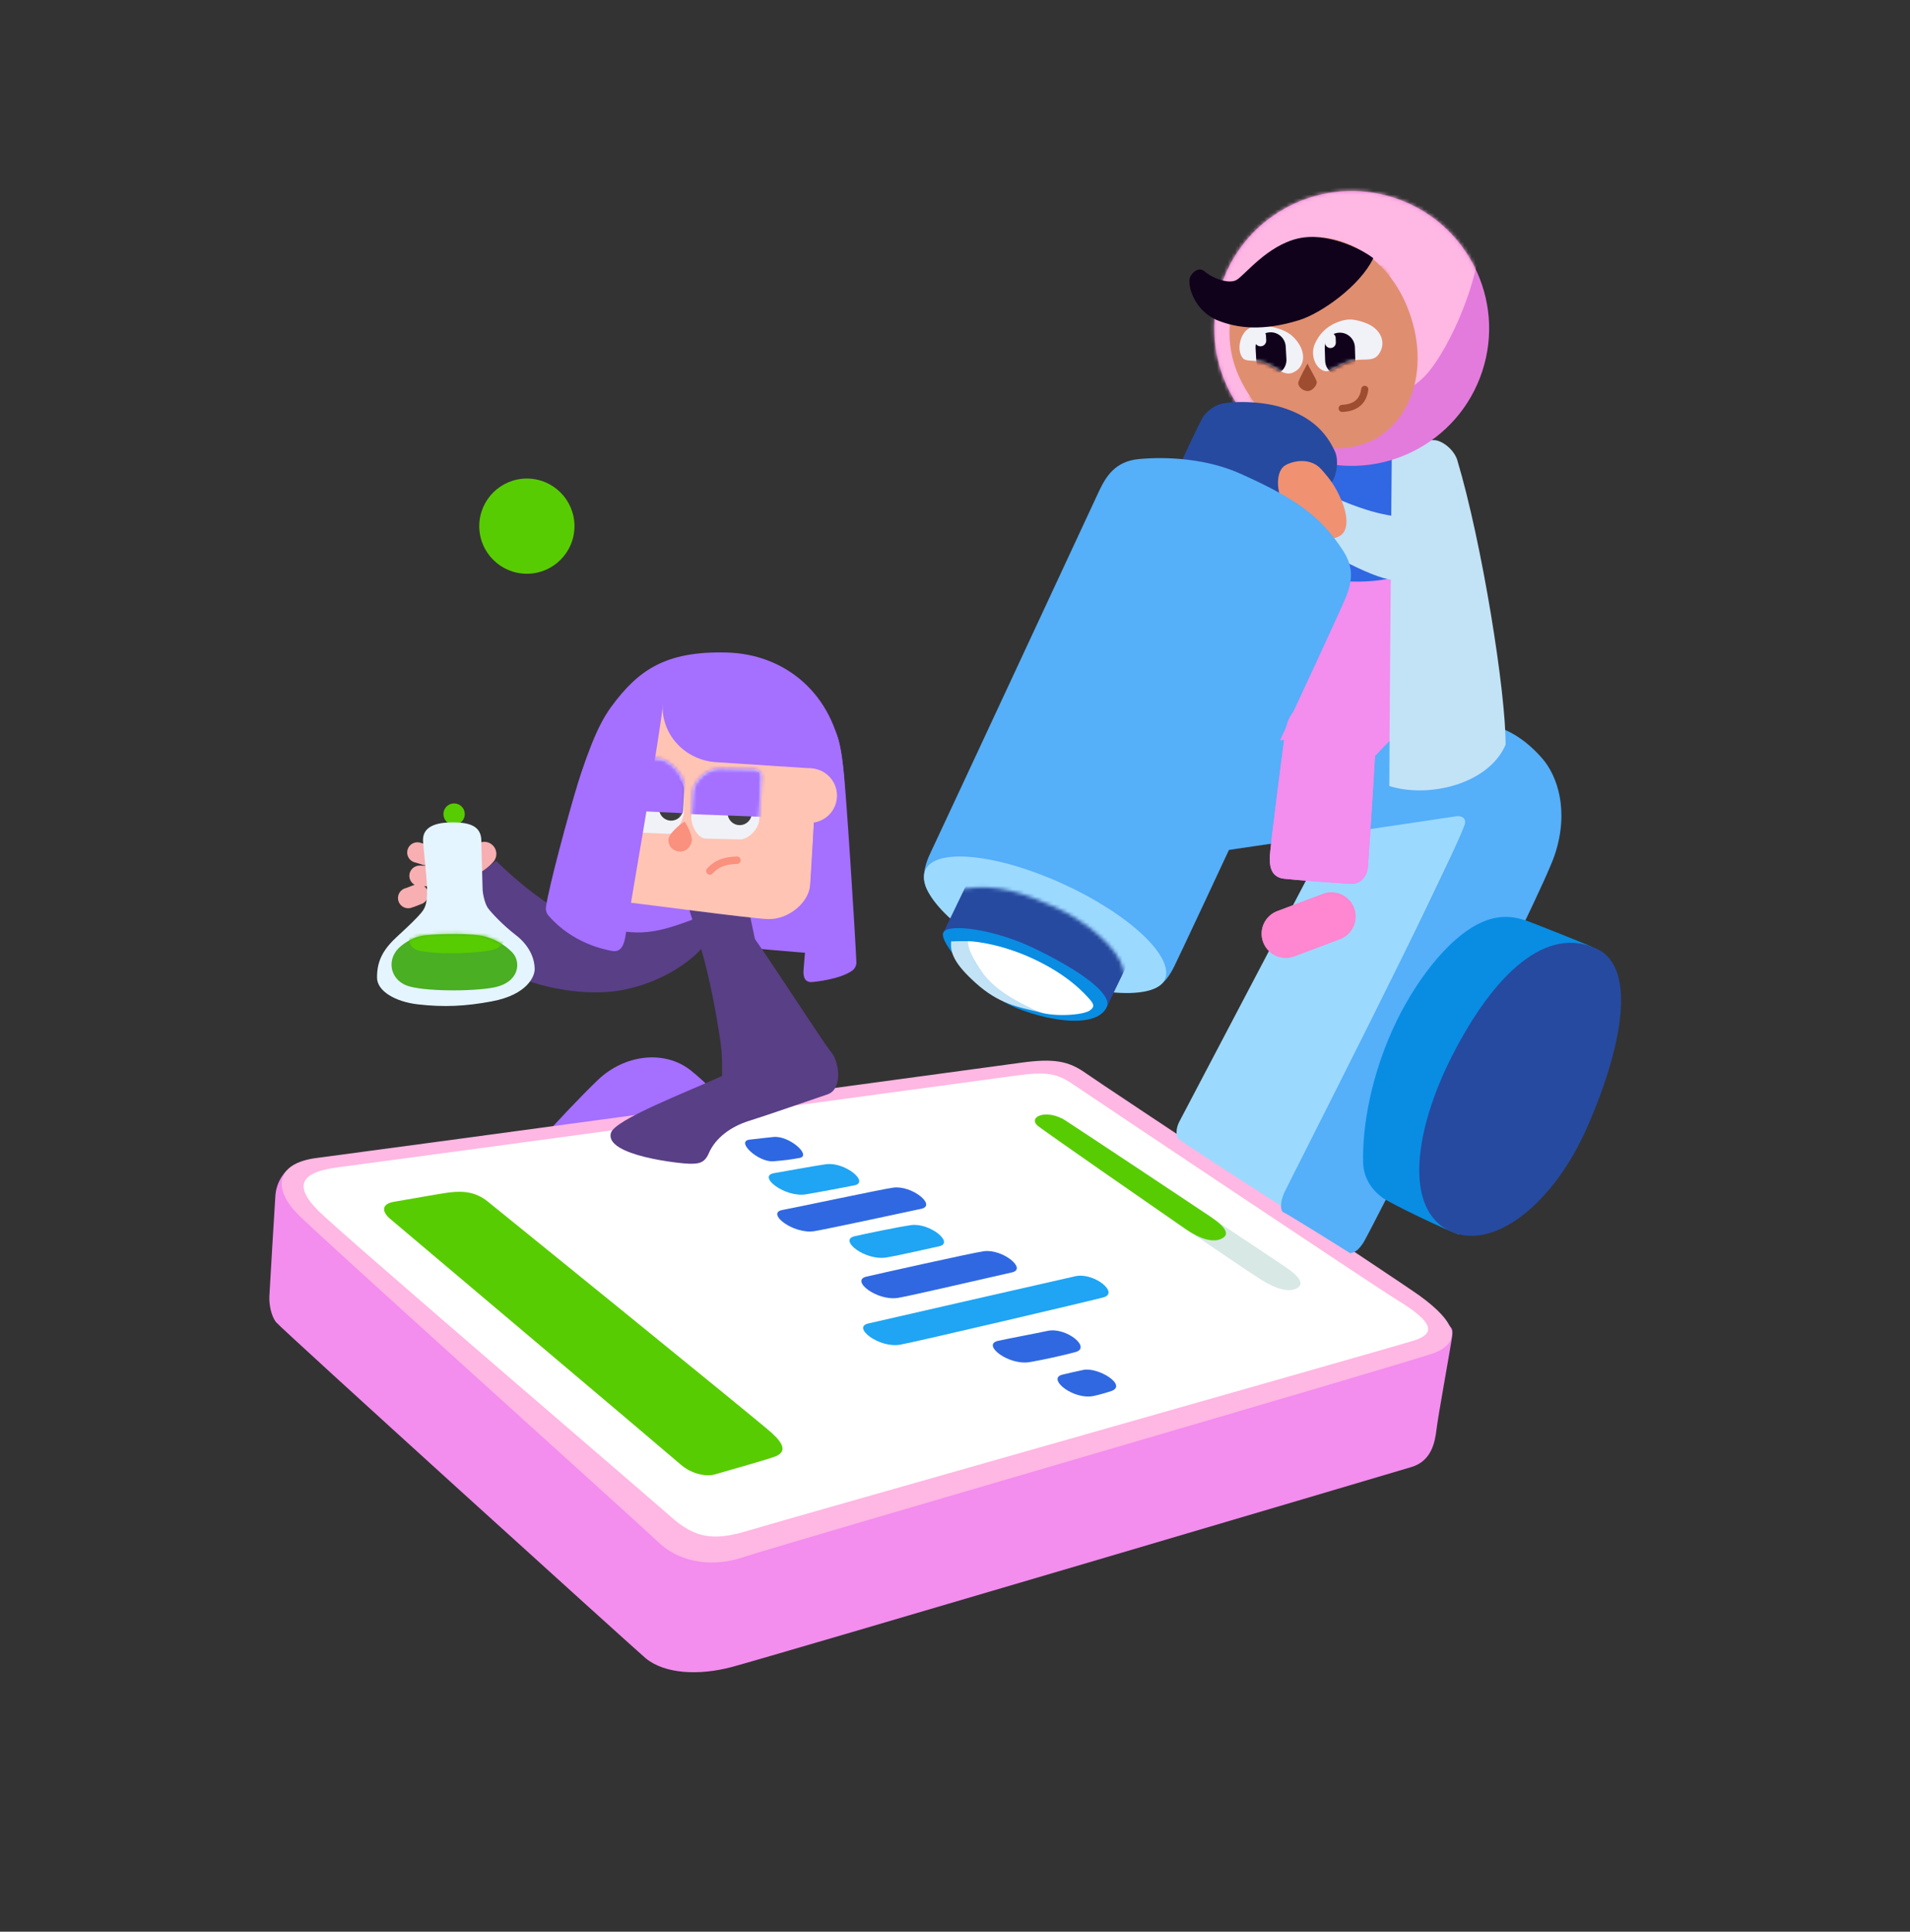 <svg width="525" height="531" viewBox="0 0 525 531" fill="none" xmlns="http://www.w3.org/2000/svg">
<rect x="0" y="0" width="525" height="531" fill="#333333" stroke="none"/>
<g clip-path="url(#clip0_2001_1593)">
<g clip-path="url(#clip1_2001_1593)">
<mask id="mask0_2001_1593" style="mask-type:luminance" maskUnits="userSpaceOnUse" x="-6" y="0" width="531" height="531">
<path d="M524.85 0.92H-5.15V530.92H524.85V0.92Z" fill="white"/>
</mask>
<g mask="url(#mask0_2001_1593)">
<mask id="mask1_2001_1593" style="mask-type:luminance" maskUnits="userSpaceOnUse" x="-6" y="0" width="531" height="531">
<path d="M-5.15 0.92H524.85V530.92H-5.15V0.92Z" fill="white"/>
</mask>
<g mask="url(#mask1_2001_1593)">
<mask id="mask2_2001_1593" style="mask-type:luminance" maskUnits="userSpaceOnUse" x="-6" y="0" width="531" height="531">
<path d="M-5.15 0.92H524.85V530.92H-5.15V0.92Z" fill="white"/>
</mask>
<g mask="url(#mask2_2001_1593)">
<path d="M147.198 314.928C152.274 309.142 159.989 301.021 164.354 296.859C171.693 289.861 182.626 288.535 189.833 294.22C197.977 300.643 208.004 313.304 208.004 313.304L147.198 314.928Z" fill="#A56FFF"/>
<path d="M150.175 249.998C163.606 258.371 224.209 262.043 234.365 262.917C234.038 256.692 232.725 218.283 231.539 208.968C229.245 190.947 216.035 179.791 199.758 179.371C182.83 178.934 175.392 184.248 167.977 194.333C159.786 205.473 155.417 230.121 150.175 249.998Z" fill="#A56FFF"/>
<path d="M206.075 251.381C206.989 255.34 211.556 277.876 212.876 286.911C214.196 295.945 217.241 310.259 217.241 310.259L197.751 310.36C197.751 310.36 199.21 294.278 198.056 286.505C195.01 265.999 191.66 257.473 189.122 248.945L206.075 251.381Z" fill="#593F86"/>
<mask id="mask3_2001_1593" style="mask-type:luminance" maskUnits="userSpaceOnUse" x="-6" y="0" width="531" height="531">
<path d="M-5.15 0.92H524.85V530.92H-5.15V0.92Z" fill="white"/>
</mask>
<g mask="url(#mask3_2001_1593)">
<path d="M260.34 302.971C223.535 304.934 80.606 319.901 78.766 321.803C76.926 323.705 75.883 326.097 75.699 328.612C75.515 331.127 74.165 354.008 74.043 356.277C73.92 358.547 74.534 361.676 75.822 363.393C77.11 365.111 175.107 453.894 177.466 455.836C182.68 460.13 192.005 460.683 201.206 458.229C211.931 455.369 382.535 404.922 387.994 403.266C393.454 401.61 394.435 396.518 394.864 392.838C395.294 389.157 398.742 370.38 399.158 367.258C399.404 365.417 399.158 365.172 397.87 363.884C396.582 362.596 297.146 301.008 260.34 302.971Z" fill="#F38DEE"/>
<path d="M280.768 292.113C274.233 293.008 96.56 317.112 87.109 318.306C75.454 319.779 75.086 327.017 81.956 333.887C88.827 340.758 173.017 416.433 180.963 423.938C187.588 430.195 196.912 430.563 204.151 428.11C213.678 424.88 389.913 373.799 394.558 371.797C401.674 368.73 400.386 363.577 390.264 356.216C384.644 352.129 303.935 298.904 298.434 294.996C293.772 291.684 289.724 290.886 280.768 292.113Z" fill="#FFB7E3"/>
<path d="M279.149 295.685C272.867 296.545 102.06 319.718 92.974 320.866C81.77 322.281 81.148 326.476 87.511 332.839C94.116 339.444 177.308 410.66 184.41 416.956C190.901 422.711 195.931 423.693 205.351 420.843C214.609 418.043 384.28 369.973 388.891 368.425C394.191 366.644 394.681 363.823 383.965 357.31C378.257 353.841 299.968 301.498 295.071 298.15C290.532 295.047 287.758 294.505 279.149 295.685Z" fill="white"/>
<path d="M123.301 327.814C120.908 328.121 110.728 329.975 108.456 330.33C104.53 330.943 105.143 333.274 107.168 334.992C109.979 337.377 182.77 398.805 187.097 402.591C190.042 405.167 194.09 406.026 196.544 405.29C198.998 404.554 209.18 401.732 212.738 400.505C216.296 399.279 215.56 397.07 212.248 394.003C208.935 390.936 136.656 332.375 134.036 330.268C130.907 327.753 127.595 327.264 123.301 327.814Z" fill="#58CC02"/>
<path d="M212.677 312.54C210.646 312.718 208.503 313.008 206.052 313.276C202.126 313.706 208.383 319.533 212.554 319.226C215.513 319.009 217.71 318.694 219.793 318.306C223.15 317.682 217.016 312.161 212.677 312.54Z" fill="#2E67E2"/>
<path d="M227.154 320.024C225.129 320.265 215.233 322.072 212.8 322.478C208.015 323.275 215.745 329.287 221.572 328.305C225.414 327.658 232.745 326.267 234.822 325.852C239.116 324.993 232.307 319.411 227.154 320.024Z" fill="#1FA5F3"/>
<path d="M245.556 326.465C242.305 326.894 217.563 332.194 215.13 332.599C210.345 333.397 218.075 339.408 223.902 338.427C227.744 337.78 250.305 332.918 253.224 332.292C257.518 331.372 250.701 325.785 245.556 326.465Z" fill="#3068E2"/>
<path d="M250.464 336.771C247.213 337.2 237.285 339.278 234.883 339.838C230.405 340.881 237.827 346.647 243.655 345.665C247.496 345.018 255.213 343.224 258.132 342.598C262.426 341.678 255.608 336.091 250.464 336.771Z" fill="#1FA5F3"/>
<path d="M270.462 343.948C267.211 344.377 240.536 350.381 238.134 350.941C233.656 351.983 241.079 357.75 246.906 356.768C250.748 356.121 275.211 350.401 278.13 349.775C282.424 348.855 275.606 343.268 270.462 343.948Z" fill="#3068E2"/>
<path d="M295.612 350.818C292.407 351.513 241.027 363.263 238.625 363.823C234.147 364.865 241.57 370.632 247.397 369.65C251.239 369.003 300.401 357.434 303.28 356.646C307.758 355.419 300.704 349.714 295.612 350.818Z" fill="#1FA5F3"/>
<path d="M287.944 365.847C284.739 366.542 276.666 368.048 274.265 368.607C269.787 369.65 277.209 375.416 283.037 374.435C286.878 373.788 292.733 372.463 295.612 371.674C300.09 370.448 293.036 364.743 287.944 365.847Z" fill="#3068E2"/>
<path d="M297.759 376.582C294.549 377.253 295.796 377.011 292.054 377.87C287.573 378.899 295.074 385.051 300.826 383.697C302.912 383.207 304.437 382.753 305.427 382.409C310.028 380.814 301.869 375.723 297.759 376.582Z" fill="#3068E2"/>
<path d="M285.298 306.891C284.21 307.476 284.08 308.614 285.491 309.657C289.678 312.752 336.206 345.136 346.404 351.615C352.293 355.357 355.317 354.976 356.777 353.942C358.243 352.904 357.568 351.125 353.09 348.119C348.767 345.217 299.048 312.05 292.729 307.94C290.815 306.695 287.454 305.731 285.298 306.891ZM285.298 306.891C284.21 307.476 284.08 308.614 285.491 309.657C289.678 312.752 316.224 331.188 325.916 337.875C331.659 341.837 334.828 341.235 336.289 340.201C337.755 339.163 337.08 337.384 332.602 334.378C328.279 331.476 299.048 312.05 292.729 307.94C290.815 306.695 287.454 305.731 285.298 306.891Z" fill="#D7E8E5"/>
<path d="M285.298 306.891C284.21 307.476 284.08 308.614 285.491 309.657C289.678 312.752 316.224 331.188 325.916 337.875C331.659 341.837 334.828 341.235 336.289 340.201C337.755 339.163 337.08 337.384 332.602 334.378C328.279 331.476 299.048 312.05 292.729 307.94C290.815 306.695 287.454 305.731 285.298 306.891Z" fill="#58CC02"/>
</g>
<mask id="mask4_2001_1593" style="mask-type:luminance" maskUnits="userSpaceOnUse" x="-277" y="-5" width="531" height="531">
<path d="M253.47 -4.478H-276.53V525.522H253.47V-4.478Z" fill="white"/>
</mask>
<g mask="url(#mask4_2001_1593)">
<path d="M131.736 144.635C131.736 151.862 137.594 157.719 144.82 157.719C152.047 157.719 157.904 151.862 157.904 144.635C157.904 137.409 152.047 131.551 144.82 131.551C137.594 131.551 131.736 137.409 131.736 144.635Z" fill="#58CC02"/>
</g>
<mask id="mask5_2001_1593" style="mask-type:luminance" maskUnits="userSpaceOnUse" x="-6" y="0" width="531" height="531">
<path d="M-5.15 0.92H524.85V530.92H-5.15V0.92Z" fill="white"/>
</mask>
<g mask="url(#mask5_2001_1593)">
<path d="M127.756 223.788C127.756 225.41 126.441 226.725 124.819 226.725C123.197 226.725 121.883 225.41 121.883 223.788C121.883 222.166 123.197 220.851 124.819 220.851C126.441 220.851 127.756 222.166 127.756 223.788Z" fill="#58CC02"/>
</g>
<path d="M193.588 259.706C192.166 262.243 183.129 270.362 169.627 272.389C156.125 274.416 129.734 269.232 119.892 248.825C123.04 245.374 131.67 240.504 136.341 236.648C137.762 237.968 151.056 251.27 162.729 254.217C174.402 257.163 178.463 257.367 190.849 252.599C191.457 254.528 193.588 259.706 193.588 259.706Z" fill="#593F86"/>
<path d="M205.364 255.239C208.917 259.503 226.073 286.404 228.408 289.145C230.743 291.885 231.656 299.397 227.494 300.818C223.332 302.24 210.745 306.605 205.872 308.127C201 309.65 196.666 312.723 194.807 317.06C193.589 319.903 191.762 319.903 189.529 319.903C187.375 319.903 166.21 317.752 167.906 311.477C168.921 307.722 189.325 300.007 198.766 295.642C208.207 291.277 198.766 259.706 199.274 259.503C199.781 259.3 205.364 255.239 205.364 255.239Z" fill="#593F86"/>
<path d="M211.028 252.649C216.528 252.866 222.366 248.273 222.698 243.168C223.029 238.063 224.554 212.271 224.819 207.629C225.085 202.988 219.003 185.075 202.011 184.357C187.888 183.76 176.949 188.601 175.888 194.369C175.253 197.818 168.196 238.394 167.798 241.51C167.401 244.627 168.992 247.677 173.301 248.141C177.611 248.604 205.989 252.45 211.028 252.649Z" fill="#FFC4B4"/>
<path d="M223.038 200.355C225.908 216.688 220.936 264.17 220.854 266.945C220.772 269.721 222.16 269.965 222.976 269.965C223.688 269.965 230.95 269.215 234.262 266.805C235.014 266.258 235.433 265.366 235.392 264.437C235.032 256.142 232.56 217.175 231.792 211.111C230.976 204.663 230.568 202.703 229.099 199.928C227.629 197.152 223.038 200.355 223.038 200.355Z" fill="#A56FFF"/>
<mask id="mask6_2001_1593" style="mask-type:luminance" maskUnits="userSpaceOnUse" x="-35" y="-22" width="588" height="588">
<path d="M26.077 -21.055L552.648 39.145L492.448 565.716L-34.123 505.516L26.077 -21.055Z" fill="white"/>
</mask>
<g mask="url(#mask6_2001_1593)">
<path d="M190.027 224.899C190.004 226.841 191.727 230.438 193.941 230.514C196.154 230.59 201.574 230.688 203.379 230.751C205.593 230.827 208.517 227.964 208.685 225.405C208.804 223.601 209.223 216.512 209.336 213.208C209.368 212.289 208.332 211.539 207.413 211.507C204.462 211.405 199.646 211.271 197.807 211.271C194.028 211.271 190.641 215.027 190.47 217.561C190.344 219.427 190.05 222.931 190.027 224.899Z" fill="#F0F2F8"/>
<path d="M187.947 223.61C187.875 225.089 185.948 229.285 183.716 229.208C181.483 229.132 176.025 228.851 174.204 228.788C171.971 228.712 169.041 225.525 169.134 222.812C169.221 220.266 169.595 213.28 169.715 209.783C169.748 208.81 170.603 208.217 171.529 208.249C174.506 208.351 179.038 208.372 180.888 208.502C184.123 208.73 188.169 213.218 188.069 216.127C188.001 218.106 188.047 221.529 187.947 223.61Z" fill="#F0F2F8"/>
</g>
<mask id="mask7_2001_1593" style="mask-type:alpha" maskUnits="userSpaceOnUse" x="169" y="208" width="41" height="23">
<mask id="mask8_2001_1593" style="mask-type:luminance" maskUnits="userSpaceOnUse" x="-35" y="-22" width="588" height="588">
<path d="M26.077 -21.055L552.648 39.145L492.448 565.716L-34.123 505.516L26.077 -21.055Z" fill="white"/>
</mask>
<g mask="url(#mask8_2001_1593)">
<path d="M190.027 224.899C190.004 226.841 191.727 230.438 193.941 230.514C196.154 230.59 201.574 230.688 203.379 230.751C205.593 230.827 208.517 227.964 208.685 225.405C208.804 223.601 209.223 216.512 209.336 213.208C209.368 212.289 208.332 211.539 207.413 211.507C204.462 211.405 199.646 211.271 197.807 211.271C194.028 211.271 190.641 215.027 190.47 217.561C190.344 219.427 190.05 222.931 190.027 224.899Z" fill="#F0F2F8"/>
<path d="M187.947 223.61C187.875 225.089 185.948 229.285 183.716 229.208C181.483 229.132 176.025 228.851 174.204 228.788C171.971 228.712 169.041 225.525 169.134 222.812C169.221 220.266 169.595 213.28 169.715 209.783C169.748 208.81 170.603 208.217 171.529 208.249C174.506 208.351 179.038 208.372 180.888 208.502C184.123 208.73 188.169 213.218 188.069 216.127C188.001 218.106 188.047 221.529 187.947 223.61Z" fill="#F0F2F8"/>
</g>
</mask>
<g mask="url(#mask7_2001_1593)">
<path d="M203.32 223.504L203.478 218.304L203.32 223.504Z" fill="#F0F2F8"/>
<path d="M203.32 223.504L203.478 218.304" stroke="#3D3D3D" stroke-width="6.635" stroke-linecap="round" stroke-linejoin="round"/>
</g>
<mask id="mask9_2001_1593" style="mask-type:alpha" maskUnits="userSpaceOnUse" x="169" y="208" width="41" height="23">
<mask id="mask10_2001_1593" style="mask-type:luminance" maskUnits="userSpaceOnUse" x="-35" y="-22" width="588" height="588">
<path d="M26.077 -21.055L552.648 39.145L492.448 565.716L-34.123 505.516L26.077 -21.055Z" fill="white"/>
</mask>
<g mask="url(#mask10_2001_1593)">
<path d="M190.027 224.899C190.004 226.841 191.727 230.438 193.941 230.514C196.154 230.59 201.574 230.688 203.379 230.751C205.593 230.827 208.517 227.964 208.685 225.405C208.804 223.601 209.223 216.512 209.336 213.208C209.368 212.289 208.332 211.539 207.413 211.507C204.462 211.405 199.646 211.271 197.807 211.271C194.028 211.271 190.641 215.027 190.47 217.561C190.344 219.427 190.05 222.931 190.027 224.899Z" fill="#F0F2F8"/>
<path d="M187.947 223.61C187.875 225.089 185.948 229.285 183.716 229.208C181.483 229.132 176.025 228.851 174.204 228.788C171.971 228.712 169.041 225.525 169.134 222.812C169.221 220.266 169.595 213.28 169.715 209.783C169.748 208.81 170.603 208.217 171.529 208.249C174.506 208.351 179.038 208.372 180.888 208.502C184.123 208.73 188.169 213.218 188.069 216.127C188.001 218.106 188.047 221.529 187.947 223.61Z" fill="#F0F2F8"/>
</g>
</mask>
<g mask="url(#mask9_2001_1593)">
<path d="M184.479 222.269L184.649 217.069L184.479 222.269Z" fill="#F0F2F8"/>
<path d="M184.479 222.269L184.649 217.069" stroke="#3D3D3D" stroke-width="6.635" stroke-linecap="round" stroke-linejoin="round"/>
</g>
<mask id="mask11_2001_1593" style="mask-type:alpha" maskUnits="userSpaceOnUse" x="169" y="208" width="41" height="23">
<mask id="mask12_2001_1593" style="mask-type:luminance" maskUnits="userSpaceOnUse" x="-35" y="-22" width="588" height="588">
<path d="M26.077 -21.055L552.648 39.145L492.448 565.716L-34.123 505.516L26.077 -21.055Z" fill="white"/>
</mask>
<g mask="url(#mask12_2001_1593)">
<path d="M190.027 224.899C190.004 226.841 191.727 230.438 193.941 230.514C196.154 230.59 201.574 230.688 203.379 230.751C205.593 230.827 208.517 227.964 208.685 225.405C208.804 223.601 209.223 216.512 209.336 213.208C209.368 212.289 208.332 211.539 207.413 211.507C204.462 211.405 199.646 211.271 197.807 211.271C194.028 211.271 190.641 215.027 190.47 217.561C190.344 219.427 190.05 222.931 190.027 224.899Z" fill="#F0F2F8"/>
<path d="M187.947 223.61C187.875 225.089 185.948 229.285 183.716 229.208C181.483 229.132 176.025 228.851 174.204 228.788C171.971 228.712 169.041 225.525 169.134 222.812C169.221 220.266 169.595 213.28 169.715 209.783C169.748 208.81 170.603 208.217 171.529 208.249C174.506 208.351 179.038 208.372 180.888 208.502C184.123 208.73 188.169 213.218 188.069 216.127C188.001 218.106 188.047 221.529 187.947 223.61Z" fill="#F0F2F8"/>
</g>
</mask>
<g mask="url(#mask11_2001_1593)">
<path d="M189.361 223.767L209.406 224.546C209.406 224.546 217.501 210.522 211.137 210.522C204.774 210.522 194.859 210.522 191.959 210.522C189.058 210.522 189.491 223.896 189.361 223.767Z" fill="#A56FFF"/>
</g>
<mask id="mask13_2001_1593" style="mask-type:alpha" maskUnits="userSpaceOnUse" x="169" y="208" width="41" height="23">
<mask id="mask14_2001_1593" style="mask-type:luminance" maskUnits="userSpaceOnUse" x="-35" y="-22" width="588" height="588">
<path d="M26.077 -21.055L552.648 39.145L492.448 565.716L-34.123 505.516L26.077 -21.055Z" fill="white"/>
</mask>
<g mask="url(#mask14_2001_1593)">
<path d="M190.027 224.899C190.004 226.841 191.727 230.438 193.941 230.514C196.154 230.59 201.574 230.688 203.379 230.751C205.593 230.827 208.517 227.964 208.685 225.405C208.804 223.601 209.223 216.512 209.336 213.208C209.368 212.289 208.332 211.539 207.413 211.507C204.462 211.405 199.646 211.271 197.807 211.271C194.028 211.271 190.641 215.027 190.47 217.561C190.344 219.427 190.05 222.931 190.027 224.899Z" fill="#F0F2F8"/>
<path d="M187.947 223.61C187.875 225.089 185.948 229.285 183.716 229.208C181.483 229.132 176.025 228.851 174.204 228.788C171.971 228.712 169.041 225.525 169.134 222.812C169.221 220.266 169.595 213.28 169.715 209.783C169.748 208.81 170.603 208.217 171.529 208.249C174.506 208.351 179.038 208.372 180.888 208.502C184.123 208.73 188.169 213.218 188.069 216.127C188.001 218.106 188.047 221.529 187.947 223.61Z" fill="#F0F2F8"/>
</g>
</mask>
<g mask="url(#mask13_2001_1593)">
<path d="M187.659 223.528C182.896 223.322 172.332 222.824 170.513 222.742C168.695 222.659 170.658 209.367 171.953 207.372C173.248 205.378 177.97 207.273 179.962 207.269C181.953 207.265 189.618 208.417 188.678 214.35C187.739 220.283 187.659 223.528 187.659 223.528Z" fill="#A56FFF"/>
</g>
<path d="M202.123 231.679C199.212 232.35 197 233.327 194.504 235.763C192.009 238.199 198.683 243.083 204.254 240.745C209.825 238.407 212.881 233.492 211.518 232.671C209.378 231.382 205.545 230.89 202.123 231.679Z" fill="#FFC4B4"/>
<path d="M195.118 239.424C196.9 237.476 199.075 236.552 202.571 236.463" stroke="#FA907E" stroke-width="2.041" stroke-linecap="round" stroke-linejoin="round"/>
<path d="M225.099 211.356L196.885 209.518C188.446 209.036 181.68 201.999 182.162 193.561L181.265 185.806C181.265 185.806 183.645 183.826 198.033 183.76C212.421 183.693 224.5 190.312 225.099 211.356Z" fill="#A56FFF"/>
<path d="M230.065 218.702C230.065 222.845 226.707 226.203 222.564 226.203C218.421 226.203 215.062 222.845 215.062 218.702C215.062 214.559 218.421 211.2 222.564 211.2C226.707 211.2 230.065 214.559 230.065 218.702Z" fill="#FFC4B4"/>
<path d="M188.167 225.874C186.649 226.722 183.794 229.244 183.742 230.813C183.682 232.643 185.054 234.08 186.984 234.08C189.196 234.08 190.174 232.022 190.174 230.787C190.174 229.552 188.959 226.863 188.167 225.874Z" fill="#FA907E"/>
<path d="M182.569 190.867C181.707 200.818 172.302 254.436 172.025 256.649C171.666 259.519 170.805 261.852 168.33 261.421C166.234 261.057 157.356 259.332 150.768 251.694C150.212 251.049 149.948 250.2 150.065 249.357C150.85 243.717 156.297 223.608 158.811 215.407C160.619 209.512 164.916 197.218 171.021 191.487C174.443 188.274 183.175 183.881 182.569 190.867Z" fill="#A56FFF"/>
<mask id="mask15_2001_1593" style="mask-type:luminance" maskUnits="userSpaceOnUse" x="-6" y="0" width="531" height="531">
<path d="M-5.151 0.92H524.849V530.921H-5.151V0.92Z" fill="white"/>
</mask>
<g mask="url(#mask15_2001_1593)">
<path d="M133.112 234.732C132.075 235.96 130.136 237.215 128.717 237.897" stroke="#F7AFB1" stroke-width="6.635" stroke-linecap="round" stroke-linejoin="round"/>
<path d="M114.73 234.346C115.519 234.54 116.594 234.913 117.039 235.056" stroke="#F7AFB1" stroke-width="5.614" stroke-linecap="round" stroke-linejoin="round"/>
<path d="M115.325 240.758C116.138 240.763 117.047 240.805 117.513 240.841" stroke="#F7AFB1" stroke-width="5.614" stroke-linecap="round" stroke-linejoin="round"/>
<path d="M114.901 245.853C114.438 245.999 112.916 246.682 112.202 246.861" stroke="#F7AFB1" stroke-width="5.614" stroke-linecap="round" stroke-linejoin="round"/>
<path d="M124.374 226.069C128.132 226.07 132.24 226.596 132.299 231.002C132.356 235.288 132.648 242.979 132.647 244.271C132.647 245.562 133.234 248.38 134.114 249.614C134.994 250.847 138.222 254.312 141.744 257.013C145.266 259.714 146.967 263.179 146.967 266.467C146.966 268.346 144.966 273.44 135.164 275.27C127.942 276.618 122.012 276.91 114.85 276.087C108.645 275.373 103.681 272.444 103.639 268.804C103.581 263.872 105.523 260.748 109.513 257.122C112.743 254.187 114.749 252.168 115.855 250.842C117.323 249.081 117.382 247.261 117.383 244.325C117.384 241.801 116.271 232.055 116.271 230.881C116.272 226.713 120.91 226.068 124.374 226.069Z" fill="#E4F5FF"/>
<mask id="mask16_2001_1593" style="mask-type:luminance" maskUnits="userSpaceOnUse" x="-15" y="-3" width="552" height="552">
<path d="M7.067 -2.941L536.624 18.763L514.919 548.319L-14.637 526.615L7.067 -2.941Z" fill="white"/>
</mask>
<g mask="url(#mask16_2001_1593)">
<path d="M133.567 257.518C129.813 256.432 120.888 256.746 117.515 257.046C114.582 257.306 112.588 258.181 110.276 260.01C106.11 263.305 107.016 269.085 111.758 270.905C116.076 272.562 129.658 272.6 135.637 271.469C142.833 270.109 143.32 264.402 140.79 261.789C139.032 259.972 136.531 258.375 133.567 257.518Z" fill="#4AAF22"/>
</g>
<mask id="mask17_2001_1593" style="mask-type:alpha" maskUnits="userSpaceOnUse" x="107" y="256" width="36" height="17">
<mask id="mask18_2001_1593" style="mask-type:luminance" maskUnits="userSpaceOnUse" x="-15" y="-3" width="552" height="552">
<path d="M7.067 -2.941L536.624 18.763L514.919 548.319L-14.637 526.615L7.067 -2.941Z" fill="white"/>
</mask>
<g mask="url(#mask18_2001_1593)">
<path d="M133.567 257.518C129.813 256.432 120.888 256.746 117.515 257.046C114.582 257.306 112.588 258.181 110.276 260.01C106.11 263.305 107.016 269.085 111.758 270.905C116.076 272.562 129.658 272.6 135.637 271.469C142.833 270.109 143.32 264.402 140.79 261.789C139.032 259.972 136.531 258.375 133.567 257.518Z" fill="#4AAF22"/>
</g>
</mask>
<g mask="url(#mask17_2001_1593)">
<path d="M123.606 246.016C116.923 245.707 116.227 249.892 114.611 252.217C112.113 255.81 111.191 260.42 115.156 261.317C120.669 262.564 131.946 262.041 135.865 260.99C138.276 260.343 140.651 256.632 137.892 253.442C135.134 250.251 130.29 246.324 123.606 246.016Z" fill="#58CC02"/>
</g>
</g>
</g>
<mask id="mask19_2001_1593" style="mask-type:luminance" maskUnits="userSpaceOnUse" x="-6" y="0" width="531" height="531">
<path d="M-5.15 0.92H524.85V530.92H-5.15V0.92Z" fill="white"/>
</mask>
<g mask="url(#mask19_2001_1593)">
<path d="M386.461 153.05L351.128 156.975L336.16 210.957L381.799 190.837L386.461 153.05Z" fill="#F38DEE"/>
<path d="M323.881 312.999C325.065 314.183 352.809 331.919 352.809 331.919L405.455 221.691L367.067 226.626C367.067 226.626 325.115 306.555 324.155 308.338C323.196 310.12 323.196 312.314 323.881 312.999Z" fill="#9CD9FF"/>
<path d="M371.168 344.516C372.647 344.22 373.535 343.481 374.867 341.409C376.198 339.338 423.398 247.01 427.393 234.877C431.388 222.743 428.029 213.243 423.959 208.539C419.697 203.613 413.768 199.3 406.947 199.056C402.783 198.906 340.391 204.529 340.391 204.529L336.857 233.775C336.857 233.775 396.47 224.994 399.678 224.474C402.123 223.971 403.179 225.167 402.53 226.871C397.24 240.923 353.999 325.628 352.969 327.945C351.785 330.608 351.933 332.975 352.821 333.271C353.708 333.567 371.168 344.516 371.168 344.516Z" fill="#55AFF9"/>
<path d="M384.124 280.189C389.707 268.877 399.527 255.64 409.636 252.655C414.45 251.307 418.108 252.559 420.226 253.329C422.345 254.099 435.63 259.394 437.556 260.261C439.482 261.127 404.534 340.553 400.875 339.302C397.217 338.05 382.391 330.926 380.08 329.289C377.77 327.652 374.836 324.474 374.689 319.662C374.4 310.227 376.711 295.208 384.124 280.189Z" fill="#088DE3"/>
<path d="M399.101 290.318C388.814 310.528 385.652 332.625 398.786 338.523C410.507 343.786 426.931 331.237 436.382 309.633C445.613 288.534 450.177 266.244 439.052 260.892C425.175 254.216 410.728 267.475 399.101 290.318Z" fill="#264AA0"/>
<mask id="mask20_2001_1593" style="mask-type:luminance" maskUnits="userSpaceOnUse" x="-6" y="0" width="531" height="531">
<path d="M-5.15 0.92H524.85V530.92H-5.15V0.92Z" fill="white"/>
</mask>
<g mask="url(#mask20_2001_1593)">
<path d="M353.424 256.671L365.97 251.951" stroke="#FF86D0" stroke-width="13.27" stroke-linecap="round" stroke-linejoin="round"/>
<path d="M386.041 159.66C386.031 162.604 384.552 165.129 383.073 167.087C381.593 169.045 361.154 190.075 357.706 193.744C354.258 197.412 352.258 204.97 359.423 212.185C364.028 216.822 369.714 215.71 373.406 212.287C377.099 208.865 395.506 189.628 395.506 189.628C395.506 189.628 386.051 156.715 386.041 159.66Z" fill="#F38DEE"/>
<path d="M357.373 193.793C354.911 196.053 353.764 197.539 353.207 201.607C352.845 204.251 349.022 233.312 349.012 236.011C349.002 238.71 349.729 241.166 352.917 241.546C356.106 241.926 368.616 242.832 371.315 242.965C374.014 243.098 375.739 240.896 375.994 238.443C376.249 235.99 378.44 200.749 378.45 198.05C378.46 195.351 376.194 190.961 372.306 190.835C368.302 190.706 360.197 191.201 357.373 193.793Z" fill="#F38DEE"/>
</g>
<path d="M362.945 131.499C362.943 129.004 362.942 127.403 362.942 127.403C362.942 127.403 387.575 110.622 387.755 110.442L386.566 157.584C386.566 157.584 378.8 161.57 362.968 159.064C362.964 154.565 362.951 138.995 362.945 131.499Z" fill="#3067E2"/>
<path d="M383.034 159.46C389.729 160.042 388.778 142.648 383.004 141.848C374.867 140.72 366.263 136.466 366.263 136.466L361.52 149.79C361.52 149.79 376.34 158.878 383.034 159.46Z" fill="#C2E2F6"/>
<path d="M382.582 121.264C382.582 121.264 382.539 126.323 382.475 134.116C382.278 158.083 381.876 207.922 381.883 216.084C392.702 219.48 409.132 215.588 413.839 204.737C413.954 190.638 407.453 149.457 400.513 126.317C399.489 123.367 396.198 120.988 394.155 120.989C392.113 120.991 382.375 121.057 382.582 121.264Z" fill="#C2E2F6"/>
<mask id="mask21_2001_1593" style="mask-type:luminance" maskUnits="userSpaceOnUse" x="-119" y="-113" width="670" height="670">
<path d="M47.07 -112.522L550.474 53.265L384.687 556.669L-118.717 390.882L47.07 -112.522Z" fill="white"/>
</mask>
<g mask="url(#mask21_2001_1593)">
<path d="M407.414 102.109C400.888 121.92 379.538 132.69 359.726 126.164C339.915 119.638 329.145 98.287 335.671 78.476C342.197 58.665 363.548 47.895 383.359 54.421C403.17 60.947 413.94 82.298 407.414 102.109Z" fill="#E37BDC"/>
</g>
<mask id="mask22_2001_1593" style="mask-type:alpha" maskUnits="userSpaceOnUse" x="333" y="52" width="77" height="77">
<mask id="mask23_2001_1593" style="mask-type:luminance" maskUnits="userSpaceOnUse" x="-119" y="-113" width="670" height="670">
<path d="M47.07 -112.522L550.474 53.265L384.687 556.669L-118.717 390.882L47.07 -112.522Z" fill="white"/>
</mask>
<g mask="url(#mask23_2001_1593)">
<path d="M407.414 102.109C400.888 121.92 379.538 132.69 359.726 126.164C339.915 119.638 329.145 98.287 335.671 78.476C342.197 58.665 363.548 47.895 383.359 54.421C403.17 60.947 413.94 82.298 407.414 102.109Z" fill="#E37BDC"/>
</g>
</mask>
<g mask="url(#mask22_2001_1593)">
<path d="M406.726 67.147C405.642 80.224 397.151 97.846 391.522 103.514C385.569 109.509 365.117 121.684 323.446 112.793C281.775 103.902 323.962 46.386 351.34 41.917C385.152 36.397 407.769 54.564 406.726 67.147Z" fill="#FFB7E3"/>
</g>
<mask id="mask24_2001_1593" style="mask-type:luminance" maskUnits="userSpaceOnUse" x="-6" y="0" width="532" height="532">
<path d="M-5.189 1.056L524.811 0.865L525.002 530.866L-4.999 531.056L-5.189 1.056Z" fill="white"/>
</mask>
<g mask="url(#mask24_2001_1593)">
<path d="M386.859 84.504C393.367 100.705 388.097 116.702 375.839 121.64C363.031 126.8 348.345 119.205 341.062 104.576C333.936 90.263 339.639 73.718 352.084 67.44C364.528 61.163 380.352 68.303 386.859 84.504Z" fill="#E08E70"/>
</g>
<mask id="mask25_2001_1593" style="mask-type:alpha" maskUnits="userSpaceOnUse" x="337" y="65" width="53" height="59">
<mask id="mask26_2001_1593" style="mask-type:luminance" maskUnits="userSpaceOnUse" x="-6" y="0" width="532" height="532">
<path d="M-5.189 1.056L524.811 0.865L525.002 530.866L-4.999 531.056L-5.189 1.056Z" fill="white"/>
</mask>
<g mask="url(#mask26_2001_1593)">
<path d="M386.859 84.504C393.367 100.705 388.097 116.702 375.839 121.64C363.031 126.8 348.345 119.205 341.062 104.576C333.936 90.263 339.639 73.718 352.084 67.44C364.528 61.163 380.352 68.303 386.859 84.504Z" fill="#E08E70"/>
</g>
</mask>
<g mask="url(#mask25_2001_1593)">
<mask id="mask27_2001_1593" style="mask-type:luminance" maskUnits="userSpaceOnUse" x="-130" y="-137" width="688" height="688">
<path d="M64.279 -136.409L557.471 57.659L363.403 550.851L-129.789 356.783L64.279 -136.409Z" fill="white"/>
</mask>
<g mask="url(#mask27_2001_1593)">
<path d="M351.582 90.393C348.382 89.332 344.77 89.081 342.809 90.607C340.873 92.115 339.928 96.076 341.457 98.251C342.427 99.631 344.308 98.729 347.352 99.678C350.076 100.528 352.764 103.35 355.056 102.546C358.296 101.409 359.342 97.652 356.648 93.973C355.353 92.204 353.869 91.15 351.582 90.393Z" fill="#F0F2F8"/>
<path d="M367.806 88.5C365.491 89.369 362.971 91.004 361.377 94.606C360.283 97.076 361.147 100.91 363.884 101.946C365.621 102.604 368.152 100.079 371.548 99.196C374.666 98.385 377.332 99.603 378.922 97.455C381.171 94.418 379.815 90.325 375.077 88.673C371.991 87.597 370.289 87.567 367.806 88.5Z" fill="#F0F2F8"/>
</g>
</g>
<mask id="mask28_2001_1593" style="mask-type:alpha" maskUnits="userSpaceOnUse" x="340" y="87" width="40" height="16">
<mask id="mask29_2001_1593" style="mask-type:luminance" maskUnits="userSpaceOnUse" x="-130" y="-137" width="688" height="688">
<path d="M64.279 -136.409L557.471 57.659L363.403 550.851L-129.789 356.783L64.279 -136.409Z" fill="white"/>
</mask>
<g mask="url(#mask29_2001_1593)">
<path d="M351.582 90.393C348.382 89.332 344.77 89.081 342.809 90.607C340.873 92.115 339.928 96.076 341.457 98.251C342.427 99.631 344.308 98.729 347.352 99.678C350.076 100.528 352.764 103.35 355.056 102.546C358.296 101.409 359.342 97.652 356.648 93.973C355.353 92.204 353.869 91.15 351.582 90.393Z" fill="#F0F2F8"/>
<path d="M367.806 88.5C365.491 89.369 362.971 91.004 361.377 94.606C360.283 97.076 361.147 100.91 363.884 101.946C365.621 102.604 368.152 100.079 371.548 99.196C374.666 98.385 377.332 99.603 378.922 97.455C381.171 94.418 379.815 90.325 375.077 88.673C371.991 87.597 370.289 87.567 367.806 88.5Z" fill="#F0F2F8"/>
</g>
</mask>
<g mask="url(#mask28_2001_1593)">
<path d="M364.24 99.182L364.133 95.723C364.063 93.433 365.861 91.52 368.151 91.45C370.441 91.379 372.354 93.177 372.425 95.467L372.532 98.927C372.602 101.216 370.804 103.13 368.514 103.2C366.224 103.271 364.311 101.472 364.24 99.182Z" fill="#10021B"/>
<path d="M364.229 94.245L364.191 93.014C364.166 92.2 364.805 91.52 365.62 91.494C366.434 91.469 367.115 92.109 367.14 92.923L367.178 94.154C367.203 94.968 366.563 95.648 365.749 95.674C364.934 95.699 364.254 95.059 364.229 94.245Z" fill="#F0F2F8"/>
</g>
<mask id="mask30_2001_1593" style="mask-type:alpha" maskUnits="userSpaceOnUse" x="337" y="65" width="53" height="59">
<mask id="mask31_2001_1593" style="mask-type:luminance" maskUnits="userSpaceOnUse" x="-6" y="0" width="532" height="532">
<path d="M-5.189 1.056L524.811 0.865L525.002 530.866L-4.999 531.056L-5.189 1.056Z" fill="white"/>
</mask>
<g mask="url(#mask31_2001_1593)">
<path d="M386.859 84.504C393.367 100.705 388.097 116.702 375.839 121.64C363.031 126.8 348.345 119.205 341.062 104.576C333.936 90.263 339.639 73.718 352.084 67.44C364.528 61.163 380.352 68.303 386.859 84.504Z" fill="#E08E70"/>
</g>
</mask>
<g mask="url(#mask30_2001_1593)">
<path d="M377.826 106.34C375.499 105.022 372.206 104.57 368.079 105.863C365.939 106.532 361.293 108.228 360.593 110.907C359.892 113.587 362.27 120.205 362.27 120.205L378.727 120.796C378.727 120.796 380.153 107.657 377.826 106.34Z" fill="#E08E70"/>
<path d="M380.894 87.404C379.68 85.133 373.398 82.439 369.52 83.514C366.002 84.489 361.668 87.272 360.674 90.188C359.78 92.81 361.515 73.399 361.515 73.399L381.905 72.939C381.905 72.939 383.214 91.746 380.894 87.404Z" fill="#E08E70"/>
</g>
<mask id="mask32_2001_1593" style="mask-type:alpha" maskUnits="userSpaceOnUse" x="340" y="87" width="40" height="16">
<mask id="mask33_2001_1593" style="mask-type:luminance" maskUnits="userSpaceOnUse" x="-130" y="-137" width="688" height="688">
<path d="M64.279 -136.409L557.471 57.659L363.403 550.851L-129.789 356.783L64.279 -136.409Z" fill="white"/>
</mask>
<g mask="url(#mask33_2001_1593)">
<path d="M351.582 90.393C348.382 89.332 344.77 89.081 342.809 90.607C340.873 92.115 339.928 96.076 341.457 98.251C342.427 99.631 344.308 98.729 347.352 99.678C350.076 100.528 352.764 103.35 355.056 102.546C358.296 101.409 359.342 97.652 356.648 93.973C355.353 92.204 353.869 91.15 351.582 90.393Z" fill="#F0F2F8"/>
<path d="M367.806 88.5C365.491 89.369 362.971 91.004 361.377 94.606C360.283 97.076 361.147 100.91 363.884 101.946C365.621 102.604 368.152 100.079 371.548 99.196C374.666 98.385 377.332 99.603 378.922 97.455C381.171 94.418 379.815 90.325 375.077 88.673C371.991 87.597 370.289 87.567 367.806 88.5Z" fill="#F0F2F8"/>
</g>
</mask>
<g mask="url(#mask32_2001_1593)">
<path d="M345.319 99.182L345.122 95.727C344.992 93.44 346.739 91.48 349.027 91.349C351.314 91.219 353.273 92.967 353.404 95.254L353.601 98.709C353.732 100.996 351.984 102.956 349.697 103.087C347.41 103.217 345.45 101.469 345.319 99.182Z" fill="#10021B"/>
<path d="M344.906 93.714L344.831 92.404C344.781 91.537 345.444 90.793 346.312 90.743C347.18 90.694 347.923 91.357 347.972 92.224L348.047 93.535C348.097 94.403 347.434 95.146 346.566 95.195C345.699 95.245 344.955 94.582 344.906 93.714Z" fill="#F0F2F8"/>
</g>
<mask id="mask34_2001_1593" style="mask-type:alpha" maskUnits="userSpaceOnUse" x="337" y="65" width="53" height="59">
<mask id="mask35_2001_1593" style="mask-type:luminance" maskUnits="userSpaceOnUse" x="-6" y="0" width="532" height="532">
<path d="M-5.189 1.056L524.811 0.865L525.002 530.866L-4.999 531.056L-5.189 1.056Z" fill="white"/>
</mask>
<g mask="url(#mask35_2001_1593)">
<path d="M386.859 84.504C393.367 100.705 388.097 116.702 375.839 121.64C363.031 126.8 348.345 119.205 341.062 104.576C333.936 90.263 339.639 73.718 352.084 67.44C364.528 61.163 380.352 68.303 386.859 84.504Z" fill="#E08E70"/>
</g>
</mask>
<g mask="url(#mask34_2001_1593)">
<path d="M359.589 106.127C357.052 105.278 353.045 105.667 348.759 106.679C346.513 107.21 342.066 108.983 341.751 110.787C341.273 113.515 345.917 122.357 345.917 122.357L362.185 119.797C362.185 119.797 362.125 106.977 359.589 106.127Z" fill="#E08E70"/>
<path d="M357.733 87.136C355.693 84.886 351.09 83.654 346.033 84.951C342.198 85.934 339.686 89.879 339.266 92.931C338.889 95.674 336.244 76.549 336.244 76.549L356.172 72.207C356.172 72.207 361.04 90.782 357.733 87.136Z" fill="#E08E70"/>
</g>
<path d="M359.385 99.936C359.797 100.964 361.199 103.121 361.873 104.737C362.26 105.663 360.838 107.482 359.459 107.495C358.06 107.509 356.541 106.12 356.908 104.994C357.349 103.64 358.903 100.864 359.385 99.936Z" fill="#9E4D31"/>
<path d="M327.039 76.438C326.441 78.528 328.121 85.042 334.258 87.897C340.266 90.402 347.301 90.99 356.952 88.054C363.23 86.144 373.946 78.457 377.472 70.986C374.356 68.501 364.808 63.668 356.719 65.575C348.306 67.558 342.192 75.552 339.945 76.92C337.97 78.122 333.653 76.769 330.986 74.522C329.424 73.207 327.429 75.075 327.039 76.438Z" fill="#10021B"/>
<path d="M368.92 112.26C372.144 112.129 374.646 110.744 375.125 107.033" stroke="#9E4D31" stroke-width="1.963" stroke-linecap="round" stroke-linejoin="round"/>
<path d="M324.475 127.435C325.579 125.118 328.879 117.854 330.545 114.855C331.373 113.365 333.373 111.703 335.401 111.103C338.38 110.22 346.682 110.145 352.672 112.096C359.955 114.468 364.369 118.331 367.018 124.291C368.066 126.939 367.237 130.392 366.54 131.709C365.391 133.879 358.931 143.055 358.434 143.772C357.938 144.49 324.475 127.435 324.475 127.435Z" fill="#264AA0"/>
<path d="M353.255 127.928C355.504 126.598 360.245 125.72 363.171 128.997C365.657 131.782 367.081 133.691 368.731 137.542C370.136 140.82 370.721 144.565 369.172 146.551C367.396 148.827 361.495 148.811 358.874 145.744C358.874 145.744 355.628 142.453 353.137 138.915C350.646 135.377 350.622 129.485 353.255 127.928Z" fill="#F09172"/>
<path d="M302.106 134.967C303.927 131.16 306.421 126.806 313.032 126.193C321.125 125.443 331.829 126.149 340.843 130.166C356.798 137.277 363.274 142.303 369.151 151.355C372.12 155.929 371.786 159.646 369.816 164.479C367.46 170.257 325.278 260.61 322.799 265.579C320.056 271.08 317.48 272.851 309.308 272.77C301.17 272.69 289.075 269.334 279.337 264.651C270.615 260.456 260.893 251.104 256.583 246.873C253.195 243.546 253.355 239.481 255.755 234.457C258.372 228.979 302.106 134.967 302.106 134.967Z" fill="#55AFF9"/>
<path d="M320.154 269.309C317.329 275.462 297.021 273.855 279.266 264.676C263.162 256.35 251.551 245.263 254.376 239.109C257.2 232.956 274.216 234.728 292.38 243.067C310.544 251.407 322.979 263.155 320.154 269.309Z" fill="#9CD9FF"/>
<mask id="mask36_2001_1593" style="mask-type:alpha" maskUnits="userSpaceOnUse" x="220" y="243" width="96" height="73">
<path d="M264.635 299.413C261.258 297.617 193.845 283.096 231.874 250.085C243.268 240.193 264.569 244.395 265.432 244.266C274.081 242.978 281.197 245.432 289.847 249.296C298.496 253.161 307.268 260.522 308.74 266.288C308.127 267.883 315.598 277.527 315.672 296.101C315.794 327.017 293.466 314.749 264.635 299.413Z" fill="#F28CED"/>
</mask>
<g mask="url(#mask36_2001_1593)">
<path d="M259.465 256.072L304.261 276.734C304.261 276.734 317.071 250.222 317.882 248.122C318.941 245.381 312.899 237.469 299.194 230.555C287.131 224.468 275.896 224.014 274.276 226.257C272.4 228.854 259.465 256.072 259.465 256.072Z" fill="#264AA0"/>
<path d="M304.216 276.834C300.553 284.546 280.282 278.627 275.023 274.795C267.665 269.433 257.871 258.949 259.318 256.274C260.65 253.815 273.302 255.289 284.871 260.974C300.825 268.813 305.468 274.199 304.216 276.834Z" fill="#088DE3"/>
<path d="M261.439 258.781C261.133 261.94 262.338 264.966 268.231 270.259C274.481 275.874 279.661 276.841 285.631 278.194C278.94 275.375 267.499 268.563 266.004 258.713C264.779 258.68 262.335 258.735 261.439 258.781Z" fill="#C2E2F6"/>
<path d="M284.319 263.711C293.732 268.163 298.076 273.054 299.658 274.856C301.239 276.659 300.184 277.219 299.674 277.677C298.083 279.105 288.769 279.73 284.803 277.872C275.386 273.458 271.861 270.065 269.323 266.387C266.785 262.708 266.054 260.272 266.003 258.712C268.77 258.758 276.152 259.848 284.319 263.711Z" fill="white"/>
</g>
<mask id="mask37_2001_1593" style="mask-type:luminance" maskUnits="userSpaceOnUse" x="-6" y="0" width="531" height="531">
<path d="M-5.15 0.92H524.85V530.92H-5.15V0.92Z" fill="white"/>
</mask>
<g mask="url(#mask37_2001_1593)">
<mask id="mask38_2001_1593" style="mask-type:luminance" maskUnits="userSpaceOnUse" x="178" y="148" width="202" height="149">
<path d="M379.099 148.633H178.982V296.794H379.099V148.633Z" fill="white"/>
</mask>
<g mask="url(#mask38_2001_1593)">
<path d="M353.423 256.671L365.97 251.951" stroke="#FF86D0" stroke-width="13.27" stroke-linecap="round" stroke-linejoin="round"/>
<path d="M386.04 159.66C386.03 162.604 384.551 165.129 383.072 167.087C381.593 169.045 361.154 190.075 357.706 193.744C354.258 197.412 352.258 204.97 359.423 212.185C364.027 216.822 369.713 215.71 373.406 212.287C377.098 208.865 395.505 189.628 395.505 189.628C395.505 189.628 386.051 156.715 386.04 159.66Z" fill="#F38DEE"/>
<path d="M357.372 193.793C354.91 196.053 353.764 197.539 353.207 201.607C352.845 204.251 349.022 233.312 349.012 236.011C349.002 238.71 349.729 241.166 352.917 241.546C356.105 241.926 368.616 242.832 371.315 242.965C374.013 243.098 375.739 240.896 375.994 238.443C376.248 235.99 378.439 200.749 378.449 198.05C378.459 195.351 376.193 190.961 372.305 190.835C368.302 190.706 360.196 191.201 357.372 193.793Z" fill="#F38DEE"/>
</g>
</g>
</g>
</g>
</g>
</g>
</g>
<defs>
<clipPath id="clip0_2001_1593">
<rect width="530" height="530" fill="white" transform="translate(-5.15 0.92)"/>
</clipPath>
<clipPath id="clip1_2001_1593">
<rect width="530" height="530" fill="white" transform="translate(-5.15 0.92)"/>
</clipPath>
</defs>
</svg>
